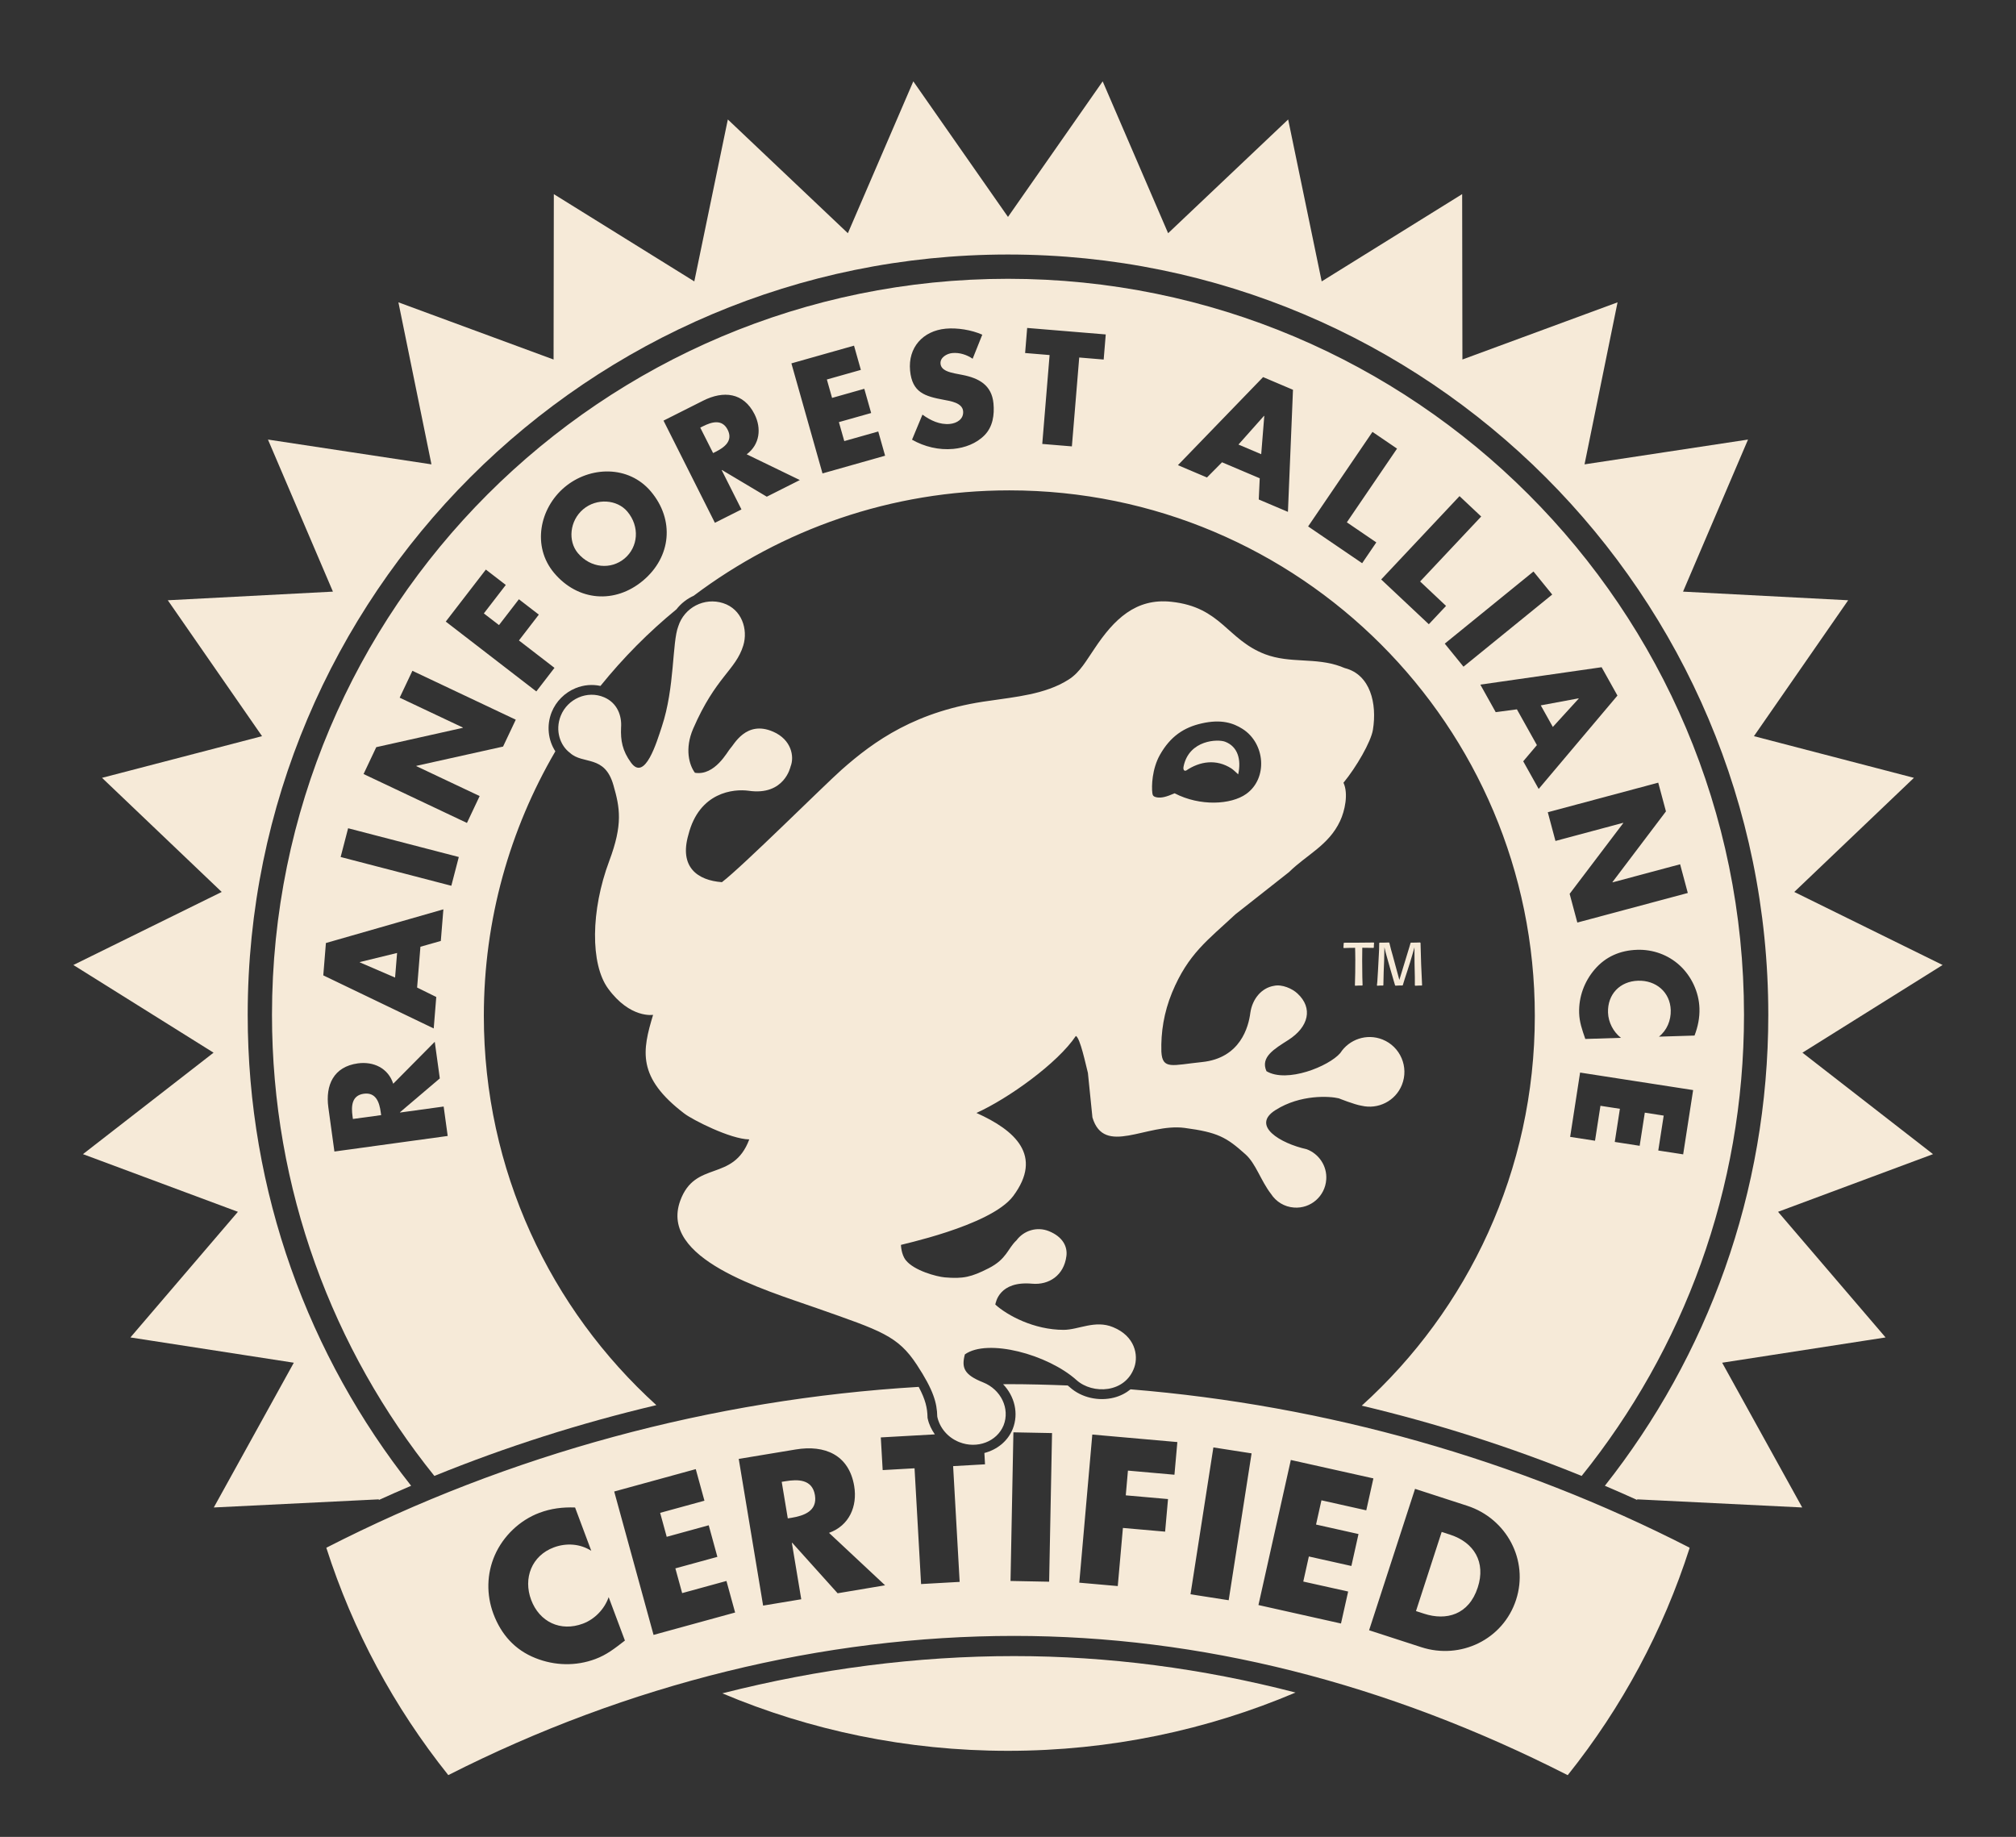 <?xml version="1.0" encoding="utf-8"?>
<!-- Generator: Adobe Illustrator 16.0.0, SVG Export Plug-In . SVG Version: 6.00 Build 0)  -->
<!DOCTYPE svg PUBLIC "-//W3C//DTD SVG 1.1//EN" "http://www.w3.org/Graphics/SVG/1.1/DTD/svg11.dtd">
<svg version="1.1" id="Layer_1" xmlns:svg="http://www.w3.org/2000/svg"
	 xmlns="http://www.w3.org/2000/svg" xmlns:xlink="http://www.w3.org/1999/xlink" x="0px" y="0px" width="102.214px"
	 height="93.133px" viewBox="0 0 102.214 93.133" enable-background="new 0 0 102.214 93.133" xml:space="preserve">
<rect x="0" y="0" width="102.214" height="93.133" fill="#333333" stroke="none"/>
<g id="g3">
	<path id="path7" fill="#F6EAD8" d="M91.386,53.372l7.107-4.446l-7.521-3.703l6.067-5.786l-8.112-2.113l4.778-6.89l-8.373-0.438
		l3.295-7.71l-8.289,1.257l1.674-8.215l-7.866,2.899l-0.013-8.385l-7.122,4.425l-1.7-8.21l-6.086,5.767l-3.318-7.699l-4.801,6.873
		l-4.8-6.873l-3.318,7.699l-6.086-5.767l-1.7,8.21L28.08,9.843l-0.013,8.385l-7.867-2.9l1.675,8.215l-8.289-1.257l3.294,7.71
		l-8.372,0.438l4.778,6.89l-8.113,2.113l6.068,5.786L3.72,48.926l7.108,4.446l-6.622,5.144l7.856,2.924l-5.45,6.369l8.285,1.282
		L10.84,76.43l8.373-0.412l-0.011,0.035c0.544-0.248,1.092-0.488,1.643-0.723c-5.188-6.566-8.286-14.861-8.286-23.879
		c0-21.289,17.258-38.547,38.547-38.547s38.549,17.258,38.549,38.547c0,9.018-3.099,17.312-8.286,23.879
		c0.551,0.234,1.098,0.475,1.643,0.722L83,76.018l8.375,0.412l-4.059-7.339l8.285-1.282l-5.451-6.369l7.857-2.924L91.386,53.372z"/>
	<g>
		<path fill="#F6EAD8" d="M73.533,77.812l-0.438-0.142l-1.303,4.013l0.418,0.135c1.113,0.361,2.262,0.062,2.715-1.336
			C75.343,79.2,74.732,78.203,73.533,77.812z"/>
		<path fill="#F6EAD8" d="M39.822,75.1l-0.188,0.03l0.308,1.853l0.188-0.029c0.632-0.105,1.321-0.342,1.188-1.15
			C41.183,74.994,40.454,74.993,39.822,75.1z"/>
		<path fill="#F6EAD8" d="M85.655,78.463c-8.756-4.484-18.438-7.215-28.335-8.023c-0.234,0.19-0.513,0.336-0.83,0.418
			c-0.783,0.203-1.66,0.002-2.238-0.515c-0.035-0.032-0.078-0.065-0.117-0.098c-1.008-0.04-2.018-0.067-3.027-0.067
			c-0.083,0-0.166,0.004-0.25,0.004c0.58,0.602,0.803,1.478,0.489,2.267c-0.254,0.628-0.8,1.054-1.437,1.219l0.032,0.574
			l-1.617,0.092l0.331,5.869l-1.956,0.11l-0.331-5.869l-1.616,0.091l-0.095-1.657l2.74-0.154c-0.166-0.24-0.298-0.502-0.36-0.793
			l-0.011-0.046l-0.001-0.047c-0.01-0.446-0.098-0.866-0.447-1.522c-10.484,0.625-20.775,3.414-30.032,8.155l-0.001,0.005
			c1.344,4.192,3.42,8.064,6.181,11.521l0.005,0.001c9.087-4.615,18.996-7.056,28.687-7.056c9.422,0,18.861,2.377,28.063,7.059
			l0.006-0.002c2.758-3.453,4.832-7.321,6.176-11.508L85.655,78.463z M30.186,84.114c-0.982,0.368-2.059,0.344-3.038-0.048
			c-1.04-0.411-1.739-1.195-2.132-2.244c-0.36-0.965-0.343-2.027,0.072-2.973c0.427-0.973,1.267-1.776,2.26-2.147
			c0.589-0.222,1.182-0.294,1.809-0.271l0.822,2.198c-0.563-0.364-1.273-0.409-1.9-0.174c-1.124,0.42-1.56,1.565-1.149,2.66
			c0.417,1.114,1.485,1.632,2.628,1.204c0.599-0.225,1.09-0.738,1.302-1.342l0.824,2.201C31.145,83.594,30.758,83.9,30.186,84.114z
			 M33.136,82.891l-1.995-7.27l4.135-1.135l0.44,1.601l-2.246,0.616l0.333,1.215l2.13-0.585l0.439,1.601l-2.13,0.584l0.344,1.254
			l2.246-0.616l0.439,1.6L33.136,82.891z M42.469,80.78l-2.3-2.558l-0.02,0.004l0.476,2.858l-1.934,0.321l-1.236-7.437l2.89-0.479
			c1.47-0.244,2.7,0.271,2.964,1.856c0.171,1.026-0.253,2.008-1.277,2.372l2.843,2.659L42.469,80.78z M53.193,80.194l-1.958-0.038
			l0.146-7.536l1.959,0.038L53.193,80.194z M59.546,74.77l-2.358-0.209l-0.11,1.254l2.142,0.189l-0.147,1.652l-2.14-0.188
			l-0.261,2.947l-1.951-0.172l0.66-7.51l4.312,0.381L59.546,74.77z M62.296,81.133l-1.936-0.302l1.16-7.446l1.937,0.302
			L62.296,81.133z M68.878,77.777l-0.361,1.619l-2.156-0.481l-0.283,1.271l2.275,0.506l-0.363,1.621l-4.185-0.936l1.642-7.355
			l4.186,0.934l-0.361,1.619l-2.273-0.508l-0.274,1.229L68.878,77.777z M76.867,81.111c-0.656,2.018-2.818,3.049-4.808,2.402
			l-2.644-0.858l2.33-7.169l2.644,0.858C76.384,76.993,77.52,79.098,76.867,81.111z"/>
	</g>
	<path id="path31" fill="#F6EAD8" d="M69.636,48.059c-0.26-0.007-0.303-0.007-0.566-0.007c-0.006,0.308-0.006,0.356-0.006,0.632
		c0,0.771,0.014,1.076,0.021,1.262l-0.019,0.021c-0.176,0-0.187,0-0.354,0.011l-0.016-0.022c0.016-0.431,0.02-0.862,0.02-1.292
		c0-0.314-0.008-0.479-0.01-0.609c-0.268,0.002-0.299,0.002-0.572,0.012l-0.02-0.021c0.008-0.106,0.008-0.12,0.014-0.228
		l0.016-0.021c0.223,0,0.575,0,0.797-0.003c0.237,0,0.475-0.004,0.712-0.007l0.015,0.021c-0.008,0.106-0.013,0.142-0.013,0.23
		L69.636,48.059z"/>
	<path id="path33" fill="#F6EAD8" d="M72.023,47.807c0.016,0.713,0.039,1.424,0.079,2.139l-0.015,0.021
		c-0.154,0-0.172,0.003-0.332,0.011l-0.02-0.021c0.003-0.35,0-0.456-0.009-0.795l-0.007-0.327c0-0.218-0.004-0.688-0.004-0.806
		c-0.049,0.179-0.094,0.342-0.225,0.772l-0.142,0.445c-0.114,0.342-0.151,0.462-0.222,0.698l-0.019,0.021
		c-0.167,0-0.183,0-0.356,0.01l-0.02-0.021c-0.015-0.054-0.029-0.104-0.046-0.154c-0.024-0.096-0.16-0.555-0.19-0.655l-0.123-0.432
		c-0.123-0.439-0.137-0.488-0.18-0.688c-0.003,0.31-0.006,0.377-0.015,0.685l-0.022,0.55c-0.012,0.364-0.012,0.444-0.016,0.686
		l-0.016,0.021c-0.146,0-0.166,0-0.295,0.011l-0.016-0.021c0.006-0.062,0.012-0.127,0.02-0.188c0.029-0.367,0.041-0.732,0.063-1.1
		c0.03-0.548,0.033-0.582,0.033-0.854l0.019-0.021c0.227,0,0.28-0.003,0.475-0.009l0.021,0.021c0.057,0.245,0.107,0.424,0.168,0.633
		l0.338,1.244l0.391-1.283c0.121-0.4,0.13-0.416,0.176-0.586l0.018-0.021c0.226,0,0.252-0.003,0.467-0.009L72.023,47.807z"/>
	<g>
		<path fill="#F6EAD8" d="M18.447,55.453c-0.625,0.086-0.641,0.646-0.574,1.134l0.02,0.146l1.432-0.195l-0.021-0.146
			C19.238,55.905,19.071,55.369,18.447,55.453z"/>
		<polygon fill="#F6EAD8" points="78.119,35.763 78.731,36.857 80.042,35.42 80.035,35.407 		"/>
		<path fill="#F6EAD8" d="M35.635,21.615l-0.131,0.065l0.651,1.291l0.131-0.065c0.439-0.221,0.892-0.553,0.609-1.115
			C36.611,21.228,36.075,21.394,35.635,21.615z"/>
		<path fill="#F6EAD8" d="M51.106,14.135c-20.608,0-37.316,16.708-37.316,37.316c0,8.854,3.084,16.982,8.233,23.38
			c3.646-1.483,7.412-2.681,11.255-3.589c-5.373-4.874-8.747-11.911-8.747-19.736c0-4.893,1.325-9.474,3.626-13.414
			c-0.369-0.561-0.456-1.315-0.185-1.99c0.219-0.543,0.658-0.983,1.206-1.209c0.409-0.169,0.847-0.207,1.266-0.116
			c1.148-1.422,2.438-2.726,3.852-3.884c0.233-0.3,0.535-0.534,0.875-0.688c4.455-3.354,9.996-5.343,16.003-5.343
			c14.715,0,26.643,11.929,26.643,26.644c0,7.839-3.386,14.887-8.774,19.762c3.807,0.904,7.537,2.094,11.148,3.563
			c5.148-6.397,8.232-14.526,8.232-23.38C88.423,30.843,71.716,14.135,51.106,14.135z M16.524,47.812l5.956-1.708l-0.13,1.603
			l-1.034,0.294l-0.168,2.068l0.971,0.479l-0.129,1.595l-5.599-2.691L16.524,47.812z M16.955,58.383l-0.307-2.232
			c-0.156-1.135,0.267-2.069,1.494-2.237c0.792-0.108,1.538,0.237,1.795,1.032l2.106-2.127l0.256,1.857l-2.016,1.713l0.002,0.017
			l2.209-0.304l0.205,1.492L16.955,58.383z M22.883,44.909l-5.612-1.458l0.379-1.458l5.612,1.458L22.883,44.909z M25.506,37.852
			l-4.392,0.976l-0.007,0.015l3.212,1.518l-0.644,1.363l-5.242-2.48l0.644-1.362l4.386-0.98l0.007-0.014l-3.206-1.515l0.645-1.363
			l5.241,2.479L25.506,37.852z M27.192,35.056l-4.591-3.541l2.033-2.637l1.011,0.779l-1.113,1.444l0.768,0.591l1.009-1.309
			l1.01,0.779l-1.008,1.31l1.802,1.389L27.192,35.056z M32.608,29.432c-1.424,1.199-3.305,1.053-4.513-0.382
			c-1.13-1.343-0.745-3.273,0.531-4.349c1.278-1.074,3.246-1.123,4.375,0.218C34.21,26.355,34.032,28.233,32.608,29.432z
			 M38.877,25.183l-2.273-1.354l-0.013,0.008l1.002,1.992l-1.347,0.677l-2.605-5.18l2.013-1.013
			c1.023-0.515,2.045-0.417,2.602,0.688c0.359,0.715,0.271,1.533-0.397,2.033l2.694,1.305L38.877,25.183z M41.702,24.003
			l-1.577-5.58l3.175-0.898l0.347,1.229l-1.724,0.487l0.264,0.933l1.634-0.462l0.348,1.228l-1.636,0.462l0.273,0.962l1.723-0.487
			l0.347,1.228L41.702,24.003z M49.92,22.063c-0.416,0.426-1.006,0.643-1.588,0.697c-0.728,0.068-1.462-0.109-2.091-0.467
			l0.529-1.271c0.406,0.294,0.875,0.52,1.389,0.472c0.352-0.033,0.711-0.244,0.672-0.65c-0.039-0.421-0.643-0.511-0.973-0.572
			c-0.967-0.18-1.61-0.366-1.716-1.484c-0.109-1.171,0.652-2.015,1.809-2.124c0.582-0.054,1.311,0.063,1.852,0.305l-0.488,1.22
			c-0.298-0.204-0.664-0.323-1.031-0.289c-0.275,0.026-0.628,0.222-0.598,0.543c0.031,0.337,0.449,0.429,0.718,0.489l0.394,0.077
			c0.826,0.162,1.484,0.51,1.572,1.443C50.424,21.027,50.342,21.629,49.92,22.063z M55.958,18.229l-1.24-0.103l-0.372,4.506
			l-1.502-0.124l0.372-4.507l-1.241-0.103l0.104-1.271l3.984,0.329L55.958,18.229z M65.3,25.952l-1.479-0.628l0.049-1.075
			l-1.912-0.811l-0.763,0.771l-1.472-0.625l4.318-4.465l1.515,0.643L65.3,25.952z M69.781,27.5l-0.718,1.055l-2.739-1.865
			l3.262-4.793l1.246,0.848l-2.545,3.737L69.781,27.5z M70.028,29.379L74,25.154l1.099,1.034l-3.097,3.293l1.315,1.239l-0.874,0.929
			L70.028,29.379z M73.251,32.633l4.499-3.657l0.95,1.168l-4.499,3.658L73.251,32.633z M77.229,38.598l0.694-0.82l-1.014-1.814
			l-1.074,0.143l-0.78-1.396l6.149-0.882l0.803,1.437L78.013,40L77.229,38.598z M82.296,41.718l-3.432,0.919l-0.389-1.456l5.6-1.499
			l0.391,1.456l-2.711,3.583l0.004,0.015l3.425-0.917l0.39,1.456l-5.601,1.499l-0.39-1.456l2.717-3.585L82.296,41.718z
			 M85.339,58.527l-1.262-0.195l0.275-1.77l-0.958-0.149l-0.261,1.68l-1.262-0.196l0.26-1.68l-0.986-0.152l-0.275,1.771
			l-1.261-0.195l0.504-3.261l5.731,0.888L85.339,58.527z M84.111,52.559c0.405-0.319,0.613-0.826,0.598-1.342
			c-0.028-0.923-0.756-1.521-1.655-1.494c-0.914,0.028-1.556,0.68-1.525,1.617c0.017,0.491,0.269,0.977,0.655,1.279l-1.807,0.057
			c-0.17-0.494-0.297-0.854-0.312-1.32c-0.024-0.809,0.259-1.586,0.785-2.203c0.558-0.654,1.301-0.971,2.159-0.997
			c0.794-0.025,1.564,0.251,2.15,0.786c0.602,0.551,0.98,1.361,1.006,2.178c0.015,0.482-0.078,0.933-0.25,1.384L84.111,52.559z"/>
		<path fill="#F6EAD8" d="M29.569,25.82c-0.689,0.578-0.784,1.613-0.268,2.225c0.644,0.765,1.679,0.848,2.367,0.269
			s0.782-1.613,0.139-2.378C31.292,25.324,30.256,25.241,29.569,25.82z"/>
		<path fill="#F6EAD8" d="M36.623,85.854c4.453,1.877,9.348,2.914,14.483,2.914c5.174,0,10.103-1.053,14.58-2.955
			c-4.74-1.228-9.508-1.848-14.269-1.848C46.497,83.965,41.52,84.607,36.623,85.854z"/>
		<polygon fill="#F6EAD8" points="63.945,23.028 64.101,21.09 64.087,21.083 62.792,22.539 		"/>
		<polygon fill="#F6EAD8" points="18.243,48.793 20.031,49.564 20.133,48.316 18.244,48.777 		"/>
	</g>
	<path id="path71" fill="#F6EAD8" d="M67.878,55.686c0,0,0.806,0.323,1.154,0.375c0.838,0.199,1.719-0.235,2.047-1.058
		c0.362-0.905-0.078-1.935-0.981-2.298c-0.802-0.321-1.696-0.012-2.146,0.688c-0.578,0.67-2.705,1.534-3.74,0.918
		c-0.323-0.72,0.41-1.135,1.107-1.582c1.04-0.664,1.26-1.623,0.465-2.357c-0.267-0.252-0.787-0.477-1.184-0.391
		c-0.648,0.103-1.105,0.675-1.206,1.367c-0.087,0.691-0.491,2.303-2.458,2.5c-1.499,0.154-2.004,0.408-2.053-0.529
		c-0.029-0.976,0.128-1.986,0.541-2.993c0.82-1.976,1.807-2.655,3.214-3.97l2.717-2.14c0.888-0.877,2.017-1.36,2.589-2.59
		c0.239-0.507,0.432-1.381,0.172-1.941c0.646-0.782,1.396-2.075,1.493-2.686c0.216-1.332-0.131-2.797-1.425-3.126
		c-0.068-0.021-0.201-0.08-0.201-0.08c-1.302-0.477-2.555-0.137-3.85-0.626c-1.932-0.747-2.217-2.386-4.742-2.656
		c-1.805-0.198-2.911,0.892-3.891,2.364c-0.412,0.591-0.732,1.212-1.328,1.585c-1.17,0.747-2.729,0.878-3.993,1.068
		c-3.719,0.494-5.868,2.046-7.512,3.502c-0.903,0.802-5.037,4.918-6.065,5.697c-1.231-0.092-2.179-0.758-1.697-2.413
		c0.549-2.16,2.294-2.327,3.055-2.221c1.822,0.262,2.12-1.228,2.124-1.232c0.201-0.502,0.043-1.36-0.883-1.763
		c-1.382-0.605-1.998,0.682-2.178,0.855c-0.125,0.122-0.768,1.395-1.79,1.227c-0.286-0.381-0.53-1.21-0.089-2.233
		c1.146-2.643,2.156-2.962,2.542-4.222c0.248-0.814-0.073-1.84-1.024-2.145c-0.951-0.305-1.966,0.22-2.271,1.171
		c-0.321,0.833-0.172,3.099-0.836,5.092c-0.254,0.766-0.852,2.799-1.561,1.824c-0.438-0.598-0.533-1.124-0.505-1.773
		c0.046-0.613-0.194-1.252-0.854-1.539c-0.867-0.373-1.863,0.086-2.203,0.933c-0.301,0.751-0.031,1.516,0.469,1.885
		c0.66,0.607,1.759,0.076,2.201,1.637c0.329,1.146,0.485,1.983-0.211,3.839c-0.942,2.51-0.964,5.234-0.06,6.471
		c1.119,1.533,2.282,1.334,2.282,1.334c-0.55,1.822-0.832,3.165,1.59,5.009c0.408,0.31,2.326,1.294,3.286,1.306
		c-0.819,2.191-2.746,1.026-3.502,3.115c-1.063,2.942,4.196,4.484,6.924,5.441c3.273,1.15,4.112,1.402,5.08,2.879
		c0.843,1.286,1.016,1.93,1.03,2.622c0.117,0.552,0.518,1.054,1.115,1.291c0.905,0.36,1.911-0.023,2.249-0.855
		c0.33-0.838-0.13-1.81-1.038-2.173c-0.977-0.388-1.103-0.748-0.927-1.419c1.146-0.821,4.202-0.007,5.663,1.304
		c0.812,0.729,2.475,0.668,2.931-0.656c0.209-0.606,0.038-1.571-1.08-2.029c-0.913-0.38-1.751,0.136-2.507,0.136
		c-1.502,0-2.853-0.731-3.464-1.282c0.025-0.105,0.191-1.209,1.867-1.058c0.85,0.075,1.612-0.417,1.738-1.399
		c0.062-0.469-0.17-0.974-0.887-1.265c-0.605-0.243-1.273-0.034-1.646,0.468c-0.447,0.416-0.49,0.948-1.411,1.414
		c-0.881,0.449-1.293,0.542-2.229,0.461c-0.417-0.039-1.553-0.343-1.97-0.871c-0.233-0.289-0.246-0.771-0.246-0.771
		c-0.202,0.015,4.542-0.944,5.691-2.479c1.531-2.054,0.095-3.339-1.864-4.215c1.623-0.734,4.119-2.523,5.042-3.904
		c0.219,0.1,0.496,1.436,0.611,1.877l0.229,2.256c0.597,1.981,2.744,0.281,4.669,0.529c1.688,0.224,2.123,0.472,3.086,1.336
		c0.528,0.465,0.776,1.334,1.298,2.01c0.253,0.392,0.678,0.66,1.171,0.693c0.843,0.062,1.573-0.576,1.63-1.42
		c0.051-0.689-0.375-1.31-0.996-1.539c-1.33-0.294-2.836-1.193-1.576-1.984C65.934,55.479,67.416,55.574,67.878,55.686
		 M63.179,40.258c-0.762,0.54-2.328,0.634-3.624-0.037c-0.438,0.188-0.653,0.238-0.88,0.209c-0.206-0.034-0.233-0.102-0.25-0.223
		c-0.043-0.34-0.02-1.213,0.383-1.932c0.531-0.943,1.223-1.395,2.113-1.597c0.998-0.229,1.609-0.019,2.074,0.276
		C64.154,37.686,64.292,39.471,63.179,40.258"/>
	<path id="path73" fill="#F6EAD8" d="M62.778,39.262c0,0-0.251-0.243-0.341-0.298c-0.773-0.498-1.611-0.365-2.3,0.105
		c-0.154,0.047-0.147-0.132-0.125-0.223c0.286-1.339,1.741-1.383,2.108-1.238C62.751,37.85,62.946,38.501,62.778,39.262"/>
</g>
</svg>
